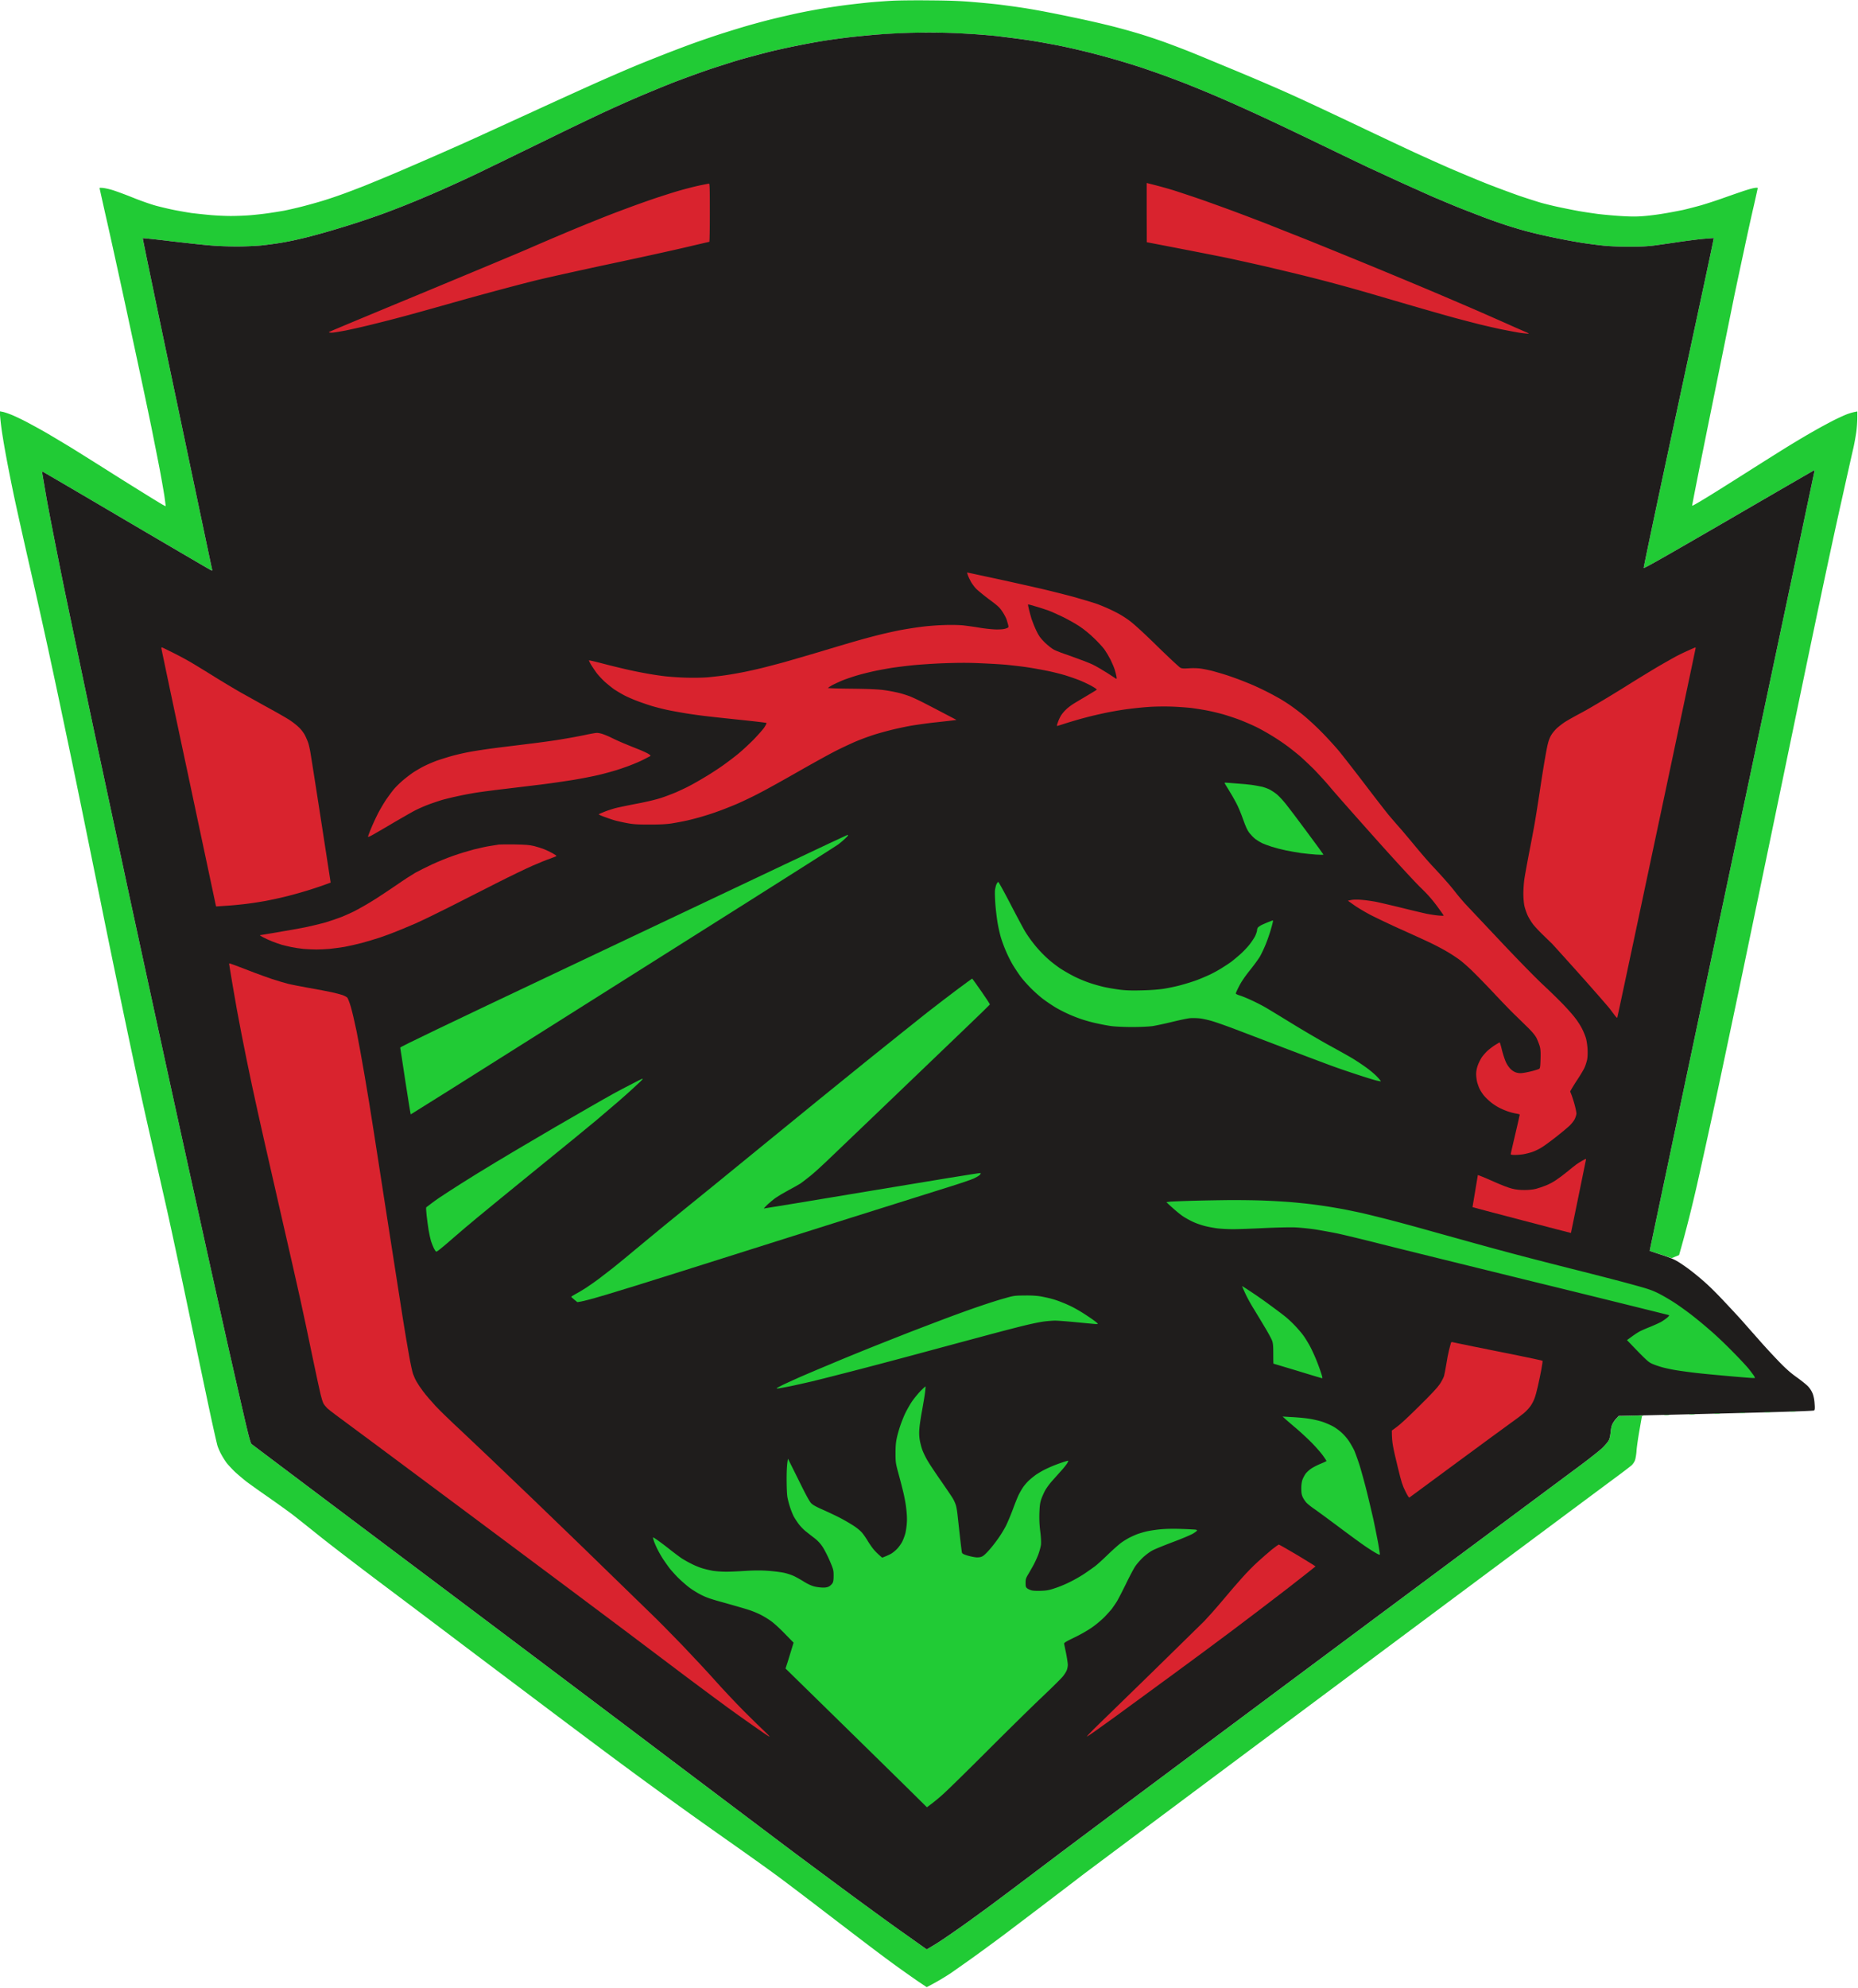 <?xml version="1.0" encoding="UTF-8" standalone="no"?>
<svg
   width="187"
   height="200"
   version="1.1"
   id="svg20"
   sodipodi:docname="fc-juarez.svg"
   inkscape:version="1.4.2 (f4327f4, 2025-05-13)"
   xmlns:inkscape="http://www.inkscape.org/namespaces/inkscape"
   xmlns:sodipodi="http://sodipodi.sourceforge.net/DTD/sodipodi-0.dtd"
   xmlns="http://www.w3.org/2000/svg"
   xmlns:svg="http://www.w3.org/2000/svg">
  <defs
     id="defs20" />
  <sodipodi:namedview
     id="namedview20"
     pagecolor="#ffffff"
     bordercolor="#000000"
     borderopacity="0.25"
     inkscape:showpageshadow="2"
     inkscape:pageopacity="0.0"
     inkscape:pagecheckerboard="0"
     inkscape:deskcolor="#d1d1d1"
     inkscape:zoom="4.035"
     inkscape:cx="93.556382"
     inkscape:cy="100"
     inkscape:window-width="1920"
     inkscape:window-height="1009"
     inkscape:window-x="-8"
     inkscape:window-y="-8"
     inkscape:window-maximized="1"
     inkscape:current-layer="svg20" />
  <style
     id="style1">.shp0{fill:#21cb35}.shp1{fill:#1f1d1c}.shp2{fill:#d9232e}</style>
  <path
     d="M89.89.07c-.64.03-1.66.11-2.27.16-.61.06-1.69.18-2.41.27-.71.09-1.84.26-2.5.37-.67.11-1.78.32-2.48.47-.69.15-1.81.41-2.47.57s-1.77.46-2.47.66-1.93.58-2.74.84-2.21.74-3.11 1.07-2.39.9-3.31 1.27c-.92.36-2.03.81-2.47 1-.44.18-1.83.78-3.08 1.33s-4.51 2.03-7.25 3.29c-2.74 1.25-5.46 2.5-6.05 2.76-.58.27-2.04.91-3.24 1.44-1.19.52-3.01 1.31-4.04 1.75s-2.52 1.05-3.31 1.37c-.79.31-1.81.7-2.27.86-.46.17-1.29.45-1.84.62s-1.51.44-2.14.6c-.62.16-1.46.35-1.87.43-.4.07-1.14.19-1.64.26-.49.07-1.32.16-1.83.2-.52.04-1.36.07-1.88.07-.51 0-1.46-.04-2.1-.1s-1.49-.15-1.87-.2c-.39-.06-1.15-.19-1.71-.3-.55-.11-1.39-.31-1.87-.44s-1.54-.5-2.35-.83c-.82-.33-1.74-.66-2.04-.75-.31-.09-.71-.18-.9-.2-.2-.02-.36-.02-.36.01 0 .02.29 1.32.64 2.88.36 1.56 1.11 4.98 1.68 7.6s1.33 6.18 1.7 7.9.91 4.29 1.2 5.7c.28 1.41.66 3.3.83 4.2s.38 2.1.47 2.67c.08.56.14 1.04.13 1.05-.02.01-.17-.07-.35-.17-.17-.1-.98-.59-1.78-1.09-.81-.5-2.56-1.59-3.88-2.43-1.32-.83-2.99-1.88-3.71-2.32-.72-.43-1.78-1.07-2.37-1.41s-1.48-.82-1.97-1.08c-.5-.26-1.18-.58-1.51-.71s-.72-.26-.87-.28l-.26-.05c.07 1.02.2 1.95.33 2.72.12.77.34 1.95.47 2.63s.41 2.09.63 3.14c.22 1.04.95 4.33 1.63 7.3s1.63 7.24 2.11 9.5c.49 2.25 1.24 5.82 1.68 7.93.45 2.11 1.18 5.68 1.64 7.93.46 2.26 1.21 5.95 1.67 8.2.45 2.26 1.23 6.05 1.73 8.44.49 2.38 1.27 6.08 1.73 8.23s1.2 5.49 1.65 7.43c.44 1.95 1.17 5.14 1.61 7.1s1.44 6.66 2.23 10.44c.79 3.77 1.72 8.2 2.07 9.83s.69 3.12.75 3.3.22.56.37.83c.15.28.4.67.55.87.16.2.52.59.81.87.29.27.79.69 1.1.94.31.24 1.33.97 2.27 1.62.94.66 2.04 1.45 2.45 1.76.41.32 1.57 1.24 2.58 2.05 1 .81 3.69 2.87 5.96 4.58 2.28 1.71 5.92 4.45 8.09 6.09s6.07 4.57 8.66 6.52 6 4.5 7.58 5.67a540 540 0 0 0 11.1 8c1.76 1.24 3.84 2.72 4.61 3.29.77.56 3 2.25 4.94 3.74 1.95 1.49 4.16 3.18 4.92 3.75.75.57 1.86 1.39 2.47 1.83s1.51 1.07 2 1.41l.91.61c1.14-.59 1.95-1.09 2.54-1.49.58-.41 1.73-1.21 2.54-1.8.8-.58 2.07-1.51 2.8-2.06.74-.56 2.54-1.92 4.01-3.04s3.13-2.38 3.68-2.81c.55-.42 12.55-9.38 26.66-19.9 14.12-10.52 26.3-19.59 27.07-20.15.77-.57 1.52-1.14 1.66-1.27.15-.15.29-.37.34-.54s.12-.57.14-.9.15-1.25.29-2.04l.25-1.43c.36-.07-.17-.08-.94-.06l-1.4.03c-.4.44-.57.68-.64.83s-.15.5-.17.8c-.03.32-.1.64-.18.8-.07.15-.36.49-.64.77-.28.27-1.37 1.13-2.41 1.9s-12.12 9.01-24.63 18.32c-12.5 9.31-25.1 18.71-28 20.9s-5.93 4.47-6.75 5.07c-.81.59-1.97 1.44-2.58 1.87s-1.51 1.06-2.01 1.39c-.49.33-1.06.69-1.27.8l-.36.21c-3.53-2.5-5.63-4.03-6.95-5-1.33-.97-4.15-3.07-6.29-4.66-2.13-1.6-7.77-5.85-12.53-9.44-4.76-3.6-16.17-12.19-25.36-19.09s-16.76-12.6-16.83-12.66c-.08-.08-.26-.72-.55-1.95-.24-1.01-1.02-4.43-1.74-7.6-.71-3.17-2.02-9.05-2.9-13.06-.89-4.02-2.43-11.02-3.42-15.57S14.04 94.86 12.99 90L9.48 73.6c-.88-4.16-2.2-10.48-2.94-14.03-.73-3.56-1.55-7.75-1.83-9.3-.27-1.56-.49-2.84-.48-2.85s3.82 2.22 8.47 4.96c4.65 2.73 8.51 4.99 8.57 5.01.11.04.11.02.02-.36-.05-.22-1.64-7.74-3.52-16.71-1.89-8.97-3.42-16.33-3.4-16.35s1.3.11 2.84.3c1.54.18 3.36.38 4.03.43.67.06 1.84.1 2.6.1.77 0 1.85-.05 2.43-.1.57-.06 1.47-.18 2-.27s1.3-.24 1.7-.34c.41-.09 1.09-.25 1.51-.37.42-.11 1.37-.37 2.1-.59.74-.22 1.85-.56 2.48-.77.62-.2 1.6-.54 2.17-.74s1.77-.66 2.67-1.02 2.45-1.01 3.44-1.45c1-.44 2.38-1.07 3.08-1.4s1.97-.95 2.84-1.37c.86-.42 3.12-1.52 5.01-2.44 1.89-.93 4.3-2.08 5.35-2.57s2.73-1.24 3.74-1.67 2.59-1.08 3.51-1.44c.92-.35 2.48-.92 3.47-1.26 1-.33 2.38-.77 3.08-.98.7-.2 1.84-.51 2.54-.69s1.92-.46 2.71-.62c.79-.17 2.08-.41 2.87-.54s1.92-.29 2.51-.37c.58-.07 1.74-.19 2.57-.27.83-.07 2.52-.16 3.77-.21 1.79-.06 2.72-.06 4.32 0 1.12.05 2.58.13 3.24.18.66.06 1.58.15 2.04.2.45.06 1.27.16 1.8.24.53.07 1.31.19 1.74.27.42.07 1.31.24 1.97.36a76.375 76.375 0 0 1 5.68 1.4c.81.23 2.03.61 2.71.83.68.23 1.68.58 2.24.78.55.2 1.39.52 1.87.7a124.915 124.915 0 0 1 5.74 2.42c.92.41 2.44 1.11 3.38 1.55s3.18 1.51 4.98 2.38 3.98 1.92 4.84 2.32c.87.4 2.43 1.12 3.48 1.6 1.05.47 2.36 1.06 2.91 1.3.55.23 1.54.65 2.2.92s1.84.72 2.61 1.02c.77.29 1.82.66 2.34.83.51.17 1.31.41 1.77.54s1.23.32 1.7.43c.48.11 1.38.31 2.01.43.62.13 1.63.31 2.24.41.6.09 1.57.22 2.14.28.67.07 1.61.11 2.67.11 1.27 0 1.86-.04 2.64-.14.55-.08 1.63-.23 2.41-.35.77-.11 1.85-.25 2.4-.3.55-.04 1.01-.08 1.02-.07.01 0-.43 2.11-.98 4.67-.55 2.57-2.15 10.01-3.55 16.54-1.4 6.52-2.53 11.91-2.52 11.97.01.09 2.11-1.11 8.6-4.87 4.73-2.75 8.6-4.99 8.61-4.98 0 0-3.73 17.68-8.31 39.28-4.57 21.59-8.3 39.27-8.3 39.28.01.01.51.18 1.12.37l1.1.36.74-.3c.7-2.41 1.31-4.9 1.81-7.08.49-2.18 1.44-6.49 2.1-9.57.65-3.08 1.78-8.42 2.5-11.86.72-3.45 2.5-12 3.95-19 1.45-7.01 3.18-15.32 3.85-18.47.66-3.15 1.62-7.61 2.14-9.9.51-2.29 1.03-4.62 1.16-5.17s.27-1.35.33-1.78.1-1.07.1-1.42v-.63c-.39.06-.71.16-.97.25-.25.09-.87.37-1.37.62-.49.25-1.41.74-2.03 1.1-.63.35-1.68.98-2.34 1.38-.67.41-2.65 1.65-4.41 2.77-1.77 1.12-3.72 2.35-4.35 2.72-.62.38-1.14.67-1.15.64-.02-.03.86-4.44 1.95-9.81 1.09-5.38 2.13-10.5 2.31-11.4.19-.9.61-2.88.94-4.4.32-1.52.77-3.57 1-4.54.22-.97.4-1.79.4-1.81 0-.03-.14-.04-.32-.01-.17.02-.78.19-1.35.39-.57.19-1.5.52-2.07.72s-1.46.49-1.98.64c-.51.14-1.34.36-1.83.47-.5.1-1.37.27-1.94.36-.57.1-1.46.21-1.97.25-.73.06-1.23.06-2.24 0-.72-.04-1.79-.14-2.38-.21-.58-.08-1.47-.21-1.97-.3-.49-.09-1.4-.27-2-.4-.61-.13-1.41-.33-1.77-.43-.37-.11-1.35-.42-2.18-.7-.82-.29-2.31-.84-3.3-1.23-1-.4-2.6-1.07-3.58-1.49-.97-.42-2.61-1.16-3.64-1.63-1.03-.48-3.44-1.61-5.35-2.52s-4.36-2.06-5.44-2.56c-1.09-.51-2.74-1.25-3.68-1.65-.94-.41-2.8-1.2-4.14-1.75-1.35-.56-3.03-1.26-3.75-1.55-.71-.29-2-.78-2.85-1.09-.86-.31-2.23-.76-3.05-.99-.81-.24-2.11-.59-2.89-.77-.77-.19-2.24-.52-3.27-.73-1.03-.22-2.44-.5-3.14-.63s-1.69-.3-2.21-.37c-.51-.08-1.43-.2-2.04-.28-.6-.07-1.82-.19-2.7-.26-1.14-.1-2.36-.15-4.21-.16-1.44-.02-3.14 0-3.78.03"
     class="shp0"
     id="path1" />
  <path
     d="M90.63 3.34c-.72.03-1.89.1-2.61.16s-1.81.17-2.44.24c-.62.07-1.72.22-2.44.33s-2.05.35-2.97.54c-.92.18-2.31.49-3.08.69s-1.97.52-2.67.72c-.7.21-2.08.65-3.08.98-.99.34-2.55.91-3.47 1.26-.92.36-2.5 1.01-3.51 1.44s-2.69 1.18-3.74 1.67-3.46 1.64-5.35 2.57c-1.89.92-4.15 2.02-5.01 2.44-.87.42-2.14 1.04-2.84 1.37s-2.08.96-3.08 1.4c-.99.44-2.54 1.09-3.44 1.45s-2.1.82-2.67 1.02-1.55.54-2.17.74c-.63.21-1.74.55-2.48.77-.73.22-1.68.48-2.1.59-.42.12-1.1.28-1.51.37-.4.1-1.17.25-1.7.34s-1.43.21-2 .27c-.58.05-1.66.1-2.43.1-.76 0-1.93-.04-2.6-.1-.67-.05-2.49-.25-4.03-.43-1.54-.19-2.82-.32-2.84-.3s1.51 7.38 3.4 16.35c1.88 8.97 3.47 16.49 3.52 16.71.09.38.09.4-.02.36-.06-.02-3.92-2.28-8.57-5.01-4.65-2.74-8.46-4.97-8.47-4.96s.21 1.29.48 2.85c.28 1.55 1.1 5.74 1.83 9.3.74 3.55 2.06 9.87 2.94 14.03L12.99 90c1.05 4.86 2.72 12.55 3.71 17.1s2.53 11.55 3.42 15.57c.88 4.01 2.19 9.89 2.9 13.06.72 3.17 1.5 6.59 1.74 7.6.29 1.23.47 1.87.55 1.95.07.06 7.64 5.76 16.83 12.66s20.6 15.49 25.36 19.09c4.76 3.59 10.4 7.84 12.53 9.44 2.14 1.59 4.96 3.69 6.29 4.66 1.32.97 3.42 2.5 4.67 3.38l2.28 1.62a24 24 0 0 0 1.63-1.01c.5-.33 1.4-.96 2.01-1.39s1.77-1.28 2.58-1.87c.82-.6 3.85-2.88 6.75-5.07s15.5-11.59 28-20.9c12.51-9.31 23.59-17.55 24.63-18.32s2.13-1.63 2.41-1.9c.28-.28.57-.62.64-.77.08-.16.15-.48.18-.8.02-.3.1-.65.17-.8s.24-.4.38-.55l.26-.29c4.09-.09 8.49-.2 12.43-.3 4.75-.12 7.18-.21 7.24-.25.07-.06.09-.21.05-.69-.02-.38-.1-.77-.19-1a2.4 2.4 0 0 0-.48-.75c-.19-.19-.69-.59-1.11-.89-.53-.37-1.03-.8-1.63-1.41-.47-.48-1.41-1.48-2.07-2.23-.67-.76-1.48-1.67-1.8-2.04-.33-.37-1.12-1.22-1.76-1.9-.63-.68-1.48-1.53-1.88-1.88-.39-.36-1.04-.9-1.43-1.2-.39-.31-.98-.72-1.3-.92-.46-.29-.84-.45-1.76-.75-.65-.21-1.18-.39-1.19-.4 0-.01 3.73-17.69 8.3-39.28 4.58-21.6 8.31-39.28 8.31-39.28-.01-.01-3.88 2.23-8.61 4.98-6.49 3.76-8.59 4.96-8.6 4.87-.01-.06 1.12-5.45 2.52-11.97 1.4-6.53 3-13.97 3.55-16.54.55-2.56.99-4.67.98-4.67-.01-.01-.47.03-1.02.07-.55.05-1.63.19-2.4.3-.78.12-1.86.27-2.41.35-.78.1-1.37.14-2.64.14-1.06 0-2-.04-2.67-.11-.57-.06-1.54-.19-2.14-.28-.61-.1-1.62-.28-2.24-.41-.63-.12-1.53-.32-2.01-.43-.47-.11-1.24-.3-1.7-.43s-1.26-.37-1.77-.54c-.52-.17-1.57-.54-2.34-.83-.77-.3-1.95-.75-2.61-1.02s-1.65-.69-2.2-.92c-.55-.24-1.86-.83-2.91-1.3-1.05-.48-2.61-1.2-3.48-1.6-.86-.4-3.04-1.45-4.84-2.32s-4.04-1.94-4.98-2.38-2.46-1.14-3.38-1.55A125 125 0 0 0 119 8.28c-.48-.18-1.32-.5-1.87-.7-.56-.2-1.56-.55-2.24-.78-.68-.22-1.9-.6-2.71-.83a76 76 0 0 0-5.68-1.4c-.66-.12-1.55-.29-1.97-.36-.43-.08-1.31-.21-1.97-.3-.67-.09-1.63-.21-2.14-.27-.52-.06-1.37-.13-1.91-.17-.53-.04-1.61-.1-2.4-.14a67 67 0 0 0-5.48.01"
     class="shp1"
     id="path2" />
  <path
     d="m115.41 21.39.01 2.98c5.05.97 7.27 1.41 8.19 1.6.92.2 2.6.57 3.74.83 1.14.27 2.96.7 4.04.97a171 171 0 0 1 6.62 1.79c.68.2 2.53.74 4.11 1.2s3.48 1 4.21 1.2c.74.2 1.82.48 2.41.63s1.64.39 2.34.54c.7.14 1.6.31 2 .37.41.05.75.09.77.07s-.07-.07-.2-.13c-.13-.05-.82-.35-1.54-.67-.71-.32-2.37-1.05-3.67-1.62-1.31-.56-3.68-1.58-5.28-2.25s-4.31-1.8-6.02-2.5-4.31-1.76-5.78-2.35c-1.47-.58-3.29-1.3-4.04-1.6-.76-.29-2.09-.8-2.98-1.13-.88-.33-2.49-.91-3.57-1.29-1.09-.37-2.35-.79-2.81-.93s-1.22-.35-1.69-.47l-.86-.22zm-45-2.73c-.48.1-1.37.33-1.97.5-.61.17-1.75.54-2.54.8-.79.27-2.09.73-2.88 1.03-.79.29-2.05.77-2.8 1.08-.76.3-2.31.93-3.44 1.41-1.14.48-2.71 1.15-3.48 1.49s-5.61 2.36-10.76 4.5c-5.15 2.13-9.39 3.9-9.42 3.93-.04.04.06.07.27.07.18 0 .84-.11 1.46-.23.63-.13 1.88-.41 2.78-.64.9-.22 2.15-.54 2.77-.71.63-.16 3.36-.92 6.08-1.69 2.83-.79 6.1-1.66 7.62-2.03 1.47-.35 4.87-1.1 7.55-1.67 2.69-.57 5.97-1.29 7.29-1.6s2.43-.57 2.45-.57c.03 0 .05-1.32.05-2.93 0-2.31-.01-2.93-.08-2.93-.04.01-.47.09-.95.19"
     class="shp2"
     id="path4" />
  <path
     d="M83.06 35.48c-.1.16-.27.52-.38.8-.12.29-.31.87-.45 1.3-.13.43-.37 1.33-.53 1.99-.17.66-.49 2.16-.73 3.33-.23 1.17-.44 2.23-.46 2.35l-.04.22c.54-.05 1.69-.1 2.9-.14 1.22-.05 2.23-.09 2.24-.11.02-.02.03-.38.03-.81-.01-.61-.06-1.02-.25-1.94-.13-.64-.35-1.58-.47-2.07-.13-.49-.42-1.52-.64-2.27-.23-.75-.55-1.71-.72-2.13-.16-.42-.3-.78-.31-.79s-.1.11-.19.27m21.74 3.05-.01 3.27c.39.1.9.2 1.37.29.48.09 1.17.2 1.53.24.35.04.96.07 1.33.07.38 0 .9-.05 1.15-.1.26-.06.59-.17.74-.25.16-.09.31-.25.38-.38.06-.13.17-.46.23-.74.1-.39.12-.77.12-1.76 0-1.02-.02-1.36-.12-1.7-.07-.24-.18-.54-.24-.67-.07-.13-.24-.35-.4-.48-.15-.14-.35-.3-.45-.35-.11-.05-.38-.15-.62-.23a10 10 0 0 0-1.04-.23c-.33-.06-1.07-.12-1.64-.14s-1.32-.05-1.68-.07l-.65-.04z"
     class="shp1"
     id="path6" />
  <path
     d="M97.43 57.92c.06.17.21.46.31.65.11.18.33.48.5.66.17.17.76.66 1.31 1.07.85.63 1.05.81 1.31 1.2.18.26.38.63.45.83.06.2.14.47.17.59.04.2.03.22-.23.31-.17.07-.5.1-.92.1-.38 0-1.06-.07-1.65-.16-.55-.1-1.33-.2-1.74-.25-.44-.04-1.22-.06-1.97-.03-.68.02-1.7.1-2.27.18-.57.07-1.44.21-1.94.3s-1.44.3-2.11.46c-.66.16-1.77.46-2.47.66s-2.32.68-3.61 1.07c-1.28.38-2.94.86-3.67 1.07-.74.2-1.7.45-2.14.56s-1.24.29-1.77.4c-.54.11-1.38.26-1.87.33-.5.08-1.33.17-1.84.22-.58.05-1.43.06-2.24.04-.72-.02-1.67-.09-2.11-.14s-1.17-.16-1.63-.24-1.31-.24-1.88-.37c-.56-.12-1.72-.4-2.57-.62-.84-.22-1.55-.39-1.57-.37-.02.01.07.2.19.41.13.21.38.59.57.85.2.26.59.68.88.94.29.25.71.59.93.74.22.14.63.39.91.54.27.15.86.41 1.3.58s1.15.41 1.57.54c.42.12 1.04.28 1.37.35.33.08 1.04.21 1.57.3.53.1 1.57.25 2.31.34.73.09 2.43.27 3.77.41s2.46.27 2.49.3-.09.26-.26.51c-.18.24-.67.79-1.09 1.22-.42.42-1.09 1.04-1.49 1.37s-1.09.85-1.54 1.17-1.26.85-1.82 1.18c-.55.33-1.25.73-1.57.89-.31.17-.9.44-1.3.62-.4.17-1.1.44-1.54.58-.44.15-1.48.4-2.34.56-.84.16-1.8.36-2.14.44-.33.08-.85.25-1.16.37-.32.13-.6.25-.63.27-.02.03.26.16.64.29.38.14.85.3 1.05.35.21.06.72.17 1.14.25.64.12 1.02.15 2.24.15 1.07 0 1.68-.03 2.24-.11.42-.07 1.05-.18 1.4-.26.35-.07 1.01-.24 1.47-.37s1.26-.38 1.77-.57c.52-.18 1.42-.54 2.01-.79.59-.26 1.58-.73 2.2-1.06.63-.32 2.36-1.28 3.85-2.13s3.26-1.83 3.94-2.17 1.57-.75 1.97-.92c.41-.17 1.05-.41 1.44-.54.38-.14 1.22-.38 1.85-.54.64-.17 1.67-.39 2.31-.5.63-.1 1.74-.26 2.46-.33.71-.08 1.46-.16 1.67-.19l.36-.05c-1.55-.81-2.48-1.3-3.07-1.6-.59-.31-1.3-.64-1.57-.75-.28-.11-.8-.28-1.17-.37s-1.05-.22-1.5-.28c-.61-.08-1.51-.12-3.23-.14-1.31-.01-2.39-.05-2.39-.07 0-.03.2-.16.45-.3.25-.13.75-.36 1.12-.51.37-.14 1.05-.37 1.51-.5s1.19-.31 1.63-.4c.44-.1 1.19-.23 1.66-.31.47-.07 1.4-.19 2.07-.26s2.11-.17 3.19-.21c1.44-.05 2.44-.06 3.71 0 .96.04 2.2.11 2.77.17s1.46.16 1.97.24c.52.08 1.38.23 1.91.34.53.1 1.36.31 1.84.45.48.15 1.18.39 1.57.55.38.16.93.42 1.2.58.3.17.48.31.44.34s-.48.3-.97.59c-.5.3-1.11.66-1.37.82-.25.16-.61.43-.78.61-.18.17-.4.44-.49.6-.09.15-.23.45-.3.66-.1.27-.11.38-.05.36.04-.01.47-.15.95-.3s1.32-.4 1.87-.54c.55-.15 1.42-.35 1.94-.46.51-.11 1.46-.28 2.1-.37.65-.09 1.67-.2 2.28-.24.62-.05 1.62-.06 2.3-.04.66.02 1.58.09 2.04.14.46.06 1.21.18 1.67.27s1.15.26 1.54.37c.38.11 1.12.35 1.63.54.52.2 1.33.55 1.81.79a23.4 23.4 0 0 1 3.01 1.86c.36.27.94.73 1.27 1.01.33.29.98.9 1.45 1.37.46.48 1.17 1.25 1.57 1.73.39.48 2.41 2.76 4.47 5.07s4.17 4.6 4.69 5.09c.67.65 1.12 1.16 1.61 1.82.37.5.68.94.68.97 0 .02-.25.02-.55-.01-.31-.03-.84-.11-1.19-.18-.35-.08-1.48-.34-2.51-.6-1.03-.25-2.19-.52-2.57-.6-.39-.07-1-.16-1.37-.19-.42-.04-.82-.04-1.07 0-.22.04-.39.08-.37.09s.31.22.65.46 1.11.7 1.71 1.01c.6.3 1.93.94 2.96 1.4 1.02.46 2.32 1.05 2.87 1.31s1.35.68 1.77.93c.42.24 1.02.64 1.34.88.31.24.9.76 1.3 1.16.41.4 1.41 1.42 2.22 2.29.81.86 1.71 1.79 2 2.06.29.28.84.82 1.23 1.2.5.49.77.82.92 1.1.11.22.25.58.32.8.09.32.11.59.09 1.32s-.05.93-.13.98c-.06.04-.34.13-.63.21-.3.08-.72.17-.94.2-.31.05-.48.04-.74-.03-.22-.07-.42-.2-.61-.39a2.7 2.7 0 0 1-.45-.69c-.1-.22-.27-.74-.38-1.16-.1-.43-.21-.78-.23-.79-.01-.01-.2.1-.41.23-.22.13-.55.38-.76.56-.2.17-.48.49-.63.7-.14.22-.33.59-.41.83-.1.28-.16.59-.16.87 0 .24.05.6.1.81.06.21.17.53.26.7.09.18.27.46.4.62s.43.46.66.65c.23.2.64.47.92.61s.7.32.94.39c.23.08.58.16.76.19.17.03.33.07.34.09s-.19.91-.44 1.97-.46 1.97-.46 2.02.12.08.41.08c.23 0 .62-.03.86-.07.23-.04.64-.14.9-.23s.68-.29.93-.45c.26-.15.92-.64 1.47-1.07.56-.44 1.17-.95 1.37-1.14.19-.19.43-.49.51-.67.09-.19.16-.43.16-.54s-.07-.47-.16-.8c-.08-.33-.23-.78-.31-1.01l-.16-.41c.25-.45.53-.89.79-1.28.25-.38.55-.88.65-1.1s.22-.59.27-.83c.05-.27.06-.67.04-1.07-.02-.34-.09-.81-.15-1.03s-.22-.64-.37-.93c-.14-.3-.45-.79-.69-1.1-.23-.31-.78-.94-1.23-1.4-.44-.46-1.36-1.36-2.05-2-.72-.67-2.58-2.57-4.34-4.44-1.69-1.79-3.29-3.49-3.54-3.76-.25-.28-.66-.76-.9-1.07s-.66-.82-.94-1.13c-.27-.31-.86-.96-1.31-1.44-.45-.47-1.24-1.39-1.77-2.03s-1.25-1.5-1.6-1.9c-.36-.4-.87-1-1.15-1.33-.27-.33-1.36-1.73-2.4-3.1-1.05-1.37-2.23-2.89-2.63-3.37-.4-.47-1.18-1.33-1.74-1.89-.55-.56-1.38-1.32-1.84-1.69s-1.09-.84-1.41-1.05c-.31-.21-.8-.52-1.1-.68a28.58 28.58 0 0 0-2.54-1.27c-.33-.14-.95-.39-1.37-.55s-1.05-.38-1.4-.49-.94-.28-1.31-.38c-.36-.09-.9-.2-1.2-.24-.31-.04-.8-.05-1.17-.02-.5.03-.68.02-.83-.06-.11-.05-1.14-1.01-2.28-2.12-1.31-1.29-2.34-2.23-2.8-2.58a10 10 0 0 0-1.67-1.01c-.52-.26-1.3-.59-1.74-.74s-1.47-.45-2.27-.68c-.81-.22-2.17-.56-3.01-.76-.85-.2-2.91-.66-4.6-1.03-1.68-.36-3.07-.66-3.09-.66-.01 0 .02.14.09.32"
     class="shp2"
     id="path8" />
  <path
     d="M103.46 60.83c0 .02.04.24.1.49.06.24.18.69.27.98.1.29.31.82.48 1.17.25.52.39.72.84 1.17.33.31.71.62.95.74.22.12 1.03.42 1.8.68.77.27 1.71.63 2.07.8.37.18 1.03.57 1.47.85.45.29.84.55.89.58.06.03.07-.02.04-.21-.02-.13-.1-.44-.17-.68s-.27-.7-.43-1.03c-.17-.33-.45-.8-.62-1.04-.18-.24-.65-.75-1.05-1.13-.43-.42-1.02-.9-1.46-1.19-.41-.27-1.16-.69-1.67-.94-.52-.25-1.16-.54-1.44-.64s-.77-.26-1.1-.36-.69-.2-.79-.23c-.1-.02-.18-.03-.18-.01"
     class="shp1"
     id="path9" />
  <path
     d="M16.24 65.22c0 .04 1.2 5.75 2.68 12.68 1.47 6.93 2.71 12.76 2.75 12.95l.08.35c.88-.06 1.49-.1 1.91-.14s1.1-.11 1.5-.17c.41-.05 1.14-.17 1.64-.26.5-.1 1.32-.27 1.84-.4.51-.12 1.39-.36 1.95-.53.56-.16 1.4-.44 1.86-.6l.83-.3c-.05-.34-.5-3.24-1.03-6.67s-1-6.4-1.04-6.6-.11-.53-.17-.73-.22-.57-.35-.83c-.16-.29-.4-.6-.65-.83-.22-.21-.61-.51-.87-.68-.25-.17-1.22-.73-2.14-1.23-.91-.5-2.19-1.22-2.84-1.58-.64-.37-1.8-1.06-2.57-1.54s-1.75-1.08-2.17-1.33c-.42-.26-1.3-.74-1.94-1.06s-1.19-.59-1.22-.59-.05.04-.05.09m153.65.24c-.39.17-.94.44-1.24.6-.29.16-.95.53-1.47.83-.51.29-2.21 1.32-3.77 2.3-1.56.97-3.46 2.1-4.21 2.5-.76.4-1.55.85-1.77 1a9 9 0 0 0-.73.57c-.18.17-.43.46-.55.66-.14.21-.28.57-.36.9-.08.3-.22 1.07-.33 1.71s-.34 2.07-.5 3.17c-.17 1.1-.39 2.51-.5 3.13-.11.63-.37 2.01-.58 3.07-.2 1.06-.42 2.25-.47 2.63-.05.39-.09 1.01-.09 1.39 0 .37.04.91.1 1.2.06.28.21.72.33.98s.37.66.55.9c.19.24.62.7.96 1.03s.76.74.93.9c.16.17 1.49 1.64 2.94 3.26 1.45 1.63 2.78 3.15 2.94 3.37.17.23.39.52.49.65.1.12.2.21.21.19s1.15-5.36 2.53-11.87c1.38-6.5 3.15-14.83 3.92-18.5.78-3.66 1.42-6.72 1.43-6.78s.01-.12-.02-.11c-.02 0-.35.14-.74.32M58.91 73.94c-.51.11-1.53.3-2.27.42-.73.13-2.24.34-3.34.47-1.1.14-2.7.33-3.54.44-.85.11-1.95.28-2.44.37-.5.09-1.3.27-1.77.4-.48.13-1.2.36-1.61.5-.4.15-1.02.42-1.37.6-.35.19-.81.46-1.03.61s-.64.47-.94.72c-.29.24-.71.65-.93.9-.22.26-.6.78-.86 1.16-.25.39-.63 1.03-.83 1.44-.2.4-.5 1.05-.66 1.45-.16.39-.29.74-.28.77.01.04.26-.07.55-.24.3-.17 1.22-.7 2.04-1.19.83-.48 1.76-1.02 2.07-1.18.32-.17.92-.44 1.34-.6s1.1-.39 1.5-.51a35.817 35.817 0 0 1 3.45-.73c.46-.07 1.73-.24 2.84-.37 1.1-.13 2.74-.33 3.64-.44s2.34-.32 3.21-.46c.86-.14 2.02-.37 2.57-.5s1.35-.35 1.77-.48 1.12-.37 1.54-.54c.42-.16.99-.41 1.27-.56l.6-.31c.08-.05.04-.1-.2-.25-.17-.1-.68-.33-1.14-.51s-1.09-.44-1.4-.57-.82-.36-1.14-.52a8 8 0 0 0-.93-.39c-.2-.06-.46-.11-.57-.1-.11 0-.62.09-1.14.2"
     class="shp2"
     id="path10" />
  <path
     d="M123.25 78.76c-.01.02.17.33.4.69.22.36.57.95.76 1.32.2.36.51 1.11.7 1.66.27.76.42 1.09.63 1.37.16.2.43.48.61.62.18.13.48.32.67.41.18.08.62.25.97.36s.99.28 1.43.37 1.14.21 1.54.27c.4.05 1.07.12 1.49.15.41.03.75.03.75 0 0-.02-.74-1.04-1.65-2.26-.9-1.22-1.86-2.49-2.12-2.81-.26-.33-.64-.74-.84-.92s-.54-.41-.74-.52-.55-.24-.77-.3c-.22-.05-.71-.14-1.1-.2-.38-.05-1-.11-1.37-.13-.37-.03-.82-.06-1.01-.08s-.35-.02-.35 0m-44.29 8.22c-3.45 1.63-13.57 6.43-22.49 10.65-11.79 5.58-16.2 7.7-16.19 7.77.01.05.25 1.58.52 3.4.28 1.81.52 3.31.54 3.32.01.01 5.8-3.63 12.85-8.08 7.04-4.45 16.63-10.5 21.3-13.44 4.67-2.95 8.67-5.49 8.89-5.65.22-.17.53-.43.68-.58.16-.15.29-.29.29-.32s-.03-.05-.05-.05c-.03 0-2.88 1.34-6.34 2.98"
     class="shp0"
     id="path11" />
  <path
     d="M50.23 84.97c-.11.02-.51.08-.87.14-.37.05-1.13.22-1.69.36-.56.15-1.49.43-2.07.64-.58.2-1.54.59-2.12.86-.59.28-1.34.65-1.68.84-.33.19-1.2.75-1.93 1.26-.74.5-1.67 1.12-2.08 1.38-.4.25-.97.6-1.27.76-.29.17-.73.4-.96.52-.24.12-.77.35-1.17.52-.41.16-1.15.41-1.64.56-.5.14-1.42.36-2.04.49-.62.12-1.89.35-2.81.5s-1.7.28-1.73.29c-.04.01.11.11.33.22.22.12.63.3.9.41.28.11.71.26.97.34.26.07.69.17.97.23s.82.14 1.2.18c.39.03.98.06 1.31.06s.91-.03 1.3-.06c.39-.04 1.06-.13 1.5-.2.44-.08 1.24-.26 1.77-.4.54-.15 1.33-.38 1.78-.53.44-.14 1.2-.43 1.7-.63s1.37-.56 1.94-.81 2.06-.97 3.31-1.6 3.4-1.72 4.77-2.42c1.38-.7 3.04-1.5 3.68-1.78s1.45-.61 1.79-.72c.34-.12.62-.24.62-.26 0-.03-.18-.15-.39-.27s-.59-.3-.83-.4c-.25-.1-.72-.25-1.04-.33-.48-.11-.83-.14-1.95-.16-.76-.01-1.46 0-1.57.01"
     class="shp2"
     id="path12" />
  <path
     d="M100.29 88.97c-.06.12-.12.4-.15.61-.02.21 0 .84.04 1.39s.14 1.36.21 1.8.22 1.11.33 1.5c.11.38.35 1.04.54 1.46.18.43.49 1.04.69 1.37s.54.84.75 1.13c.22.3.7.84 1.06 1.2.37.37.95.89 1.3 1.14.35.26.89.62 1.21.81a14.413 14.413 0 0 0 2.6 1.17c.39.13 1.06.32 1.51.41.44.1 1.11.23 1.5.28.41.05 1.28.09 2.07.09.84 0 1.63-.04 2.04-.09.37-.06 1.27-.25 2-.43.74-.18 1.54-.35 1.79-.37s.72-.01 1.04.03.96.19 1.42.34 1.33.46 1.94.69c.6.23 2.84 1.08 4.98 1.9 2.13.81 4.35 1.65 4.94 1.86.59.22 1.72.6 2.51.86s1.63.52 1.87.58.46.1.49.09-.15-.23-.4-.49-.76-.68-1.13-.94c-.36-.26-.97-.66-1.33-.88-.37-.22-1.42-.81-2.34-1.31-.92-.51-2.61-1.5-3.75-2.2s-2.34-1.43-2.67-1.62-.95-.51-1.37-.7c-.42-.2-.96-.42-1.19-.49s-.42-.16-.41-.21c0-.05.15-.38.33-.73.22-.43.59-.98 1.08-1.59.41-.51.86-1.13 1-1.36.14-.24.41-.8.59-1.24s.42-1.13.53-1.53c.12-.4.21-.77.21-.82 0-.04-.01-.08-.02-.08s-.21.08-.45.17c-.24.1-.54.23-.67.29-.13.07-.28.17-.35.23-.06.06-.11.19-.11.29s-.09.37-.19.59c-.11.22-.38.62-.6.9-.22.27-.62.69-.89.93s-.63.54-.8.67c-.16.14-.6.43-.97.66-.36.24-.97.57-1.33.74-.37.17-.96.42-1.31.55s-1.02.34-1.5.47c-.48.14-1.26.3-1.74.38-.58.09-1.32.15-2.24.17-.99.03-1.6.01-2.2-.06-.46-.06-1.2-.18-1.64-.28s-1.18-.31-1.64-.48c-.46-.16-1.15-.46-1.53-.67-.39-.2-.93-.52-1.21-.7-.27-.18-.72-.52-1-.75a12.3 12.3 0 0 1-1.86-1.97c-.21-.27-.52-.72-.69-1-.16-.27-.83-1.51-1.47-2.75-.64-1.23-1.2-2.25-1.24-2.25-.03 0-.12.11-.18.24"
     class="shp0"
     id="path13" />
  <path
     d="M23.06 96.97c0 .01.16 1.03.37 2.25.2 1.22.59 3.37.87 4.78.27 1.41.75 3.75 1.06 5.2s.85 3.89 1.2 5.43 1.18 5.17 1.84 8.07c.67 2.9 1.48 6.48 1.81 7.97.33 1.48.88 4.09 1.23 5.8.36 1.7.72 3.41.82 3.8.09.38.22.8.29.93s.24.34.38.48c.14.13.56.46.93.73.38.27 6.27 4.65 13.1 9.74s13.91 10.38 15.73 11.75c1.82 1.38 4.72 3.56 6.45 4.86 1.73 1.29 3.57 2.66 4.1 3.04.53.39 1.67 1.2 2.54 1.81.87.62 1.62 1.12 1.66 1.12.05 0-.16-.23-.46-.51-.31-.28-1.26-1.21-2.13-2.08-.86-.87-2.15-2.24-2.86-3.04-.72-.81-2.22-2.42-3.34-3.59-1.13-1.17-2.51-2.57-3.07-3.1-.55-.54-2.18-2.12-3.61-3.51-1.42-1.4-5.1-4.95-8.17-7.91-3.07-2.95-6.39-6.11-7.38-7.03-1-.92-2.17-2.06-2.61-2.53-.44-.48-1-1.13-1.24-1.46-.25-.33-.54-.77-.65-.97-.12-.2-.27-.55-.35-.77s-.26-1.06-.4-1.86c-.15-.81-.43-2.49-.63-3.74-.2-1.24-.83-5.31-1.41-9.03-.57-3.72-1.25-8.1-1.51-9.73-.25-1.64-.67-4.2-.93-5.7-.26-1.51-.62-3.49-.8-4.4-.19-.92-.45-2.03-.58-2.47s-.29-.85-.35-.92-.27-.18-.47-.26c-.21-.07-.7-.2-1.11-.29-.4-.09-1.42-.28-2.27-.43-.84-.15-1.82-.34-2.17-.43s-1.04-.3-1.54-.46c-.49-.17-1.26-.44-1.7-.61s-1.2-.46-1.67-.64c-.48-.18-.89-.33-.92-.33s-.05.02-.05.04"
     class="shp2"
     id="path14" />
  <path
     d="M96.44 99.48c-.75.56-2.15 1.63-3.11 2.38-.95.75-3.67 2.93-6.05 4.84-2.37 1.91-7.06 5.72-10.42 8.47s-6.97 5.69-8.02 6.53-2.91 2.37-4.15 3.4c-1.23 1.03-2.58 2.14-3 2.47-.43.34-1.07.83-1.44 1.11-.37.27-.94.68-1.27.89-.34.22-.81.5-1.06.63-.24.13-.43.25-.43.28.01.02.16.15.32.29l.3.24c.81-.08 3.47-.89 10.29-3.04 5.15-1.63 12.88-4.07 17.18-5.43 4.3-1.35 8.75-2.75 9.89-3.11 1.14-.35 2.28-.74 2.54-.86s.53-.28.6-.36c.08-.08.11-.17.08-.19-.03-.03-4.94.77-10.92 1.77-5.99 1-10.89 1.81-10.9 1.8s.17-.2.4-.42c.24-.21.6-.52.82-.67.23-.16.8-.5 1.27-.75.48-.25 1.02-.56 1.21-.68.18-.13.63-.47 1-.77s1.09-.95 1.6-1.44c.52-.49 3.21-3.07 5.99-5.73 2.77-2.66 6.26-6 7.75-7.43 1.49-1.42 2.71-2.61 2.72-2.64s-.38-.63-.87-1.33c-.48-.7-.9-1.27-.92-1.27-.02.01-.65.46-1.4 1.02m-32.85 9.58c-.55.28-1.38.72-1.84.97s-1.61.91-2.57 1.46c-.95.55-2.46 1.42-3.34 1.93s-2.64 1.55-3.91 2.3-3.06 1.83-3.98 2.4-2.18 1.36-2.8 1.77c-.63.4-1.38.91-1.67 1.14-.29.22-.55.42-.58.44-.03.01-.01.39.04.83s.14 1.1.2 1.47c.06.36.17.86.24 1.1.08.24.21.57.3.75.09.17.19.31.23.31s.21-.11.38-.25c.18-.13.8-.67 1.39-1.18.59-.52 1.67-1.43 2.41-2.04.73-.61 3.39-2.78 5.91-4.83 2.52-2.04 5.23-4.26 6.02-4.92.79-.67 1.79-1.52 2.24-1.91.44-.38 1.16-1.02 1.6-1.43.44-.4.8-.75.81-.78 0-.03-.01-.06-.03-.06-.03.01-.5.24-1.05.53"
     class="shp0"
     id="path15" />
  <path
     d="M159.23 116.79c-.18.1-.45.27-.6.38s-.55.43-.9.72-.85.66-1.11.83c-.25.18-.7.42-1 .54-.29.12-.76.28-1.03.35-.33.08-.74.12-1.17.12-.46 0-.85-.04-1.24-.14-.31-.07-1.03-.35-1.6-.6-.57-.26-1.22-.53-1.44-.62l-.4-.15c-.42 2.49-.54 3.22-.54 3.23s2.23.6 4.95 1.31c2.72.72 4.95 1.29 4.96 1.29 0-.01.34-1.65.75-3.65s.75-3.67.76-3.72c.01-.04 0-.08-.02-.08s-.19.08-.37.19"
     class="shp2"
     id="path16" />
  <path
     d="M120.03 120.81c-1.04.03-2.07.07-2.27.09l-.37.05c.88.83 1.39 1.24 1.71 1.45.31.2.81.47 1.1.59.29.13.81.3 1.14.38s.87.18 1.2.22 1.02.08 1.54.08c.51 0 1.91-.05 3.1-.11 1.29-.06 2.59-.09 3.18-.07.55.03 1.47.12 2.04.21s1.56.27 2.2.4c.65.14 2.53.59 4.18 1.01s8.87 2.2 16.04 3.96a3092 3092 0 0 1 13.13 3.24c.08.03.03.09-.16.27-.15.12-.42.31-.61.42-.18.1-.65.31-1.03.47-.39.15-.87.36-1.07.46s-.58.35-.85.55l-.48.35c1.97 2.06 2.15 2.21 2.53 2.38.24.11.71.27 1.04.36s.87.2 1.2.26 1.05.16 1.6.23c.56.08 1.85.21 2.88.3 1.03.1 2.26.2 2.74.24s.87.06.88.04-.03-.12-.09-.22c-.07-.1-.3-.41-.52-.69-.22-.27-.95-1.06-1.64-1.75-.68-.7-1.67-1.64-2.21-2.1a46 46 0 0 0-1.87-1.55c-.49-.38-1.28-.95-1.74-1.25s-1.19-.73-1.63-.95c-.69-.34-1.08-.47-2.74-.92-1.07-.3-3.57-.94-5.55-1.44-1.99-.5-4.63-1.18-5.88-1.51s-3.36-.9-4.68-1.27-3.36-.93-4.53-1.26-2.88-.79-3.81-1.03-2.09-.52-2.59-.64c-.49-.11-1.29-.27-1.77-.37-.48-.09-1.23-.22-1.67-.29s-1.28-.19-1.87-.26-1.49-.16-2.01-.2c-.51-.04-1.59-.11-2.4-.14-.81-.04-2.37-.06-3.48-.06-1.1.01-2.86.04-3.91.07m5.31 9.34c.19.41.56 1.08.81 1.48.25.41.75 1.23 1.11 1.84.37.6.71 1.25.78 1.43.09.26.11.56.11 1.32 0 .54.01.98.02.98s1.11.33 2.44.73c1.33.41 2.44.74 2.47.74s-.01-.21-.09-.45c-.08-.25-.27-.8-.44-1.22-.16-.42-.46-1.08-.66-1.47-.2-.38-.54-.94-.76-1.23s-.62-.75-.89-1.02c-.26-.27-.69-.67-.95-.87-.26-.21-1.01-.77-1.67-1.25a46 46 0 0 0-1.89-1.31c-.38-.25-.7-.45-.71-.45-.02 0 .13.34.32.75m-24.25.48c-.56.15-1.71.52-2.58.82-.86.29-2.29.81-3.17 1.14s-2.58.98-3.78 1.44c-1.19.47-3.1 1.22-4.24 1.68s-2.83 1.15-3.74 1.54c-.92.38-2.26.95-2.98 1.26-.72.32-1.54.69-1.84.84-.29.15-.55.28-.56.29q-.03.03 0 .06c.01.02.48-.06 1.03-.17.55-.1 1.68-.36 2.51-.55.82-.2 2.79-.7 4.37-1.11 1.59-.41 4.31-1.13 6.05-1.6 1.75-.47 4.59-1.24 6.32-1.7 1.73-.47 3.76-1 4.51-1.18.75-.19 1.69-.38 2.07-.43.39-.05.9-.09 1.14-.09s1.18.07 2.1.16 1.79.17 1.92.18c.14.01.26 0 .27-.02.01-.03-.21-.21-.5-.42-.28-.2-.78-.53-1.1-.73s-.77-.45-.99-.56-.65-.31-.97-.43c-.31-.13-.79-.3-1.07-.37-.27-.08-.75-.18-1.07-.24-.38-.07-.91-.11-1.63-.1-1.04.01-1.1.01-2.07.29"
     class="shp0"
     id="path17" />
  <path
     d="M146.02 135.15c-.02.08-.1.39-.18.68-.08.3-.2.93-.27 1.4-.08.48-.18 1.02-.23 1.2-.06.19-.25.56-.44.84-.23.34-.87 1.03-2.06 2.2-.94.94-1.95 1.88-2.24 2.08l-.52.38c0 .7.05 1.17.11 1.5.05.33.28 1.35.51 2.27.35 1.43.45 1.76.75 2.35.21.43.36.66.4.62.04-.03 2.18-1.61 4.76-3.51s5.06-3.72 5.51-4.04c.46-.32 1.02-.75 1.26-.95s.54-.53.67-.72c.14-.19.31-.53.39-.75.09-.22.24-.77.34-1.23.11-.46.26-1.22.35-1.68.09-.47.14-.87.12-.88-.01-.02-1.14-.26-2.5-.54-1.36-.27-3.38-.68-4.48-.9-1.1-.23-2.05-.42-2.11-.44-.07-.02-.12.02-.14.12"
     class="shp2"
     id="path18" />
  <path
     d="M92.65 139.95c-.26.27-.65.74-.86 1.05s-.51.84-.67 1.17-.39.91-.52 1.3c-.13.38-.29.95-.35 1.26-.09.4-.12.85-.12 1.5 0 .84.03 1.02.22 1.74.12.44.34 1.26.48 1.83.15.57.32 1.42.37 1.9.07.57.1 1.08.07 1.5-.02.35-.09.83-.15 1.07-.06.23-.2.61-.31.83s-.34.54-.51.72-.44.4-.61.5c-.16.09-.44.22-.6.28l-.3.12c-.46-.38-.73-.67-.91-.89-.17-.22-.42-.58-.55-.8s-.35-.55-.51-.75c-.16-.21-.5-.5-.86-.74-.32-.21-.93-.57-1.35-.79s-1.2-.59-1.74-.83c-.69-.3-1.04-.49-1.22-.67s-.53-.82-1.29-2.37l-1.05-2.11c-.1.41-.14 1.18-.14 1.96 0 .91.03 1.61.08 1.9a8.397 8.397 0 0 0 .6 1.87c.09.18.32.54.51.8s.53.61.75.78.6.48.86.67c.32.25.58.52.8.85.19.28.52.92.74 1.43.38.9.39.96.39 1.5 0 .42-.03.62-.11.75-.06.1-.21.25-.33.32-.15.09-.34.13-.6.13-.21 0-.59-.04-.84-.1-.31-.07-.63-.21-1.05-.46-.33-.21-.78-.46-1-.57s-.65-.26-.94-.33c-.29-.08-1.02-.17-1.6-.22-.83-.06-1.38-.06-2.44 0-.76.05-1.66.09-2.01.08-.35 0-.9-.04-1.23-.09-.34-.06-.84-.18-1.12-.27-.29-.09-.77-.29-1.07-.45-.31-.15-.73-.39-.96-.54-.22-.15-.76-.55-1.2-.9s-.99-.76-1.22-.92-.43-.29-.45-.28.02.18.09.39c.07.2.24.59.38.86.14.28.4.73.58 1 .19.28.47.67.62.87.16.2.51.59.78.87.27.27.75.7 1.06.95s.88.61 1.27.81c.58.3 1.01.45 2.51.86.99.28 2.04.58 2.33.68.3.09.81.3 1.14.46s.84.47 1.14.69c.29.21.92.79 1.38 1.27l.86.88c-.37 1.21-.55 1.8-.64 2.08l-.17.52c8.47 8.29 11.67 11.43 12.58 12.33l1.65 1.63c.66-.48 1.19-.92 1.61-1.3.43-.38 2.44-2.35 4.48-4.39s4.53-4.49 5.54-5.44c1-.95 1.94-1.88 2.08-2.07.14-.18.31-.44.36-.58.06-.14.11-.39.11-.55s-.08-.68-.17-1.15c-.1-.47-.19-.9-.2-.97-.03-.09.18-.22 1.05-.64.66-.32 1.37-.73 1.79-1.03.39-.27.93-.73 1.22-1.02.28-.29.61-.66.74-.82.12-.17.34-.48.48-.7s.55-1.02.92-1.77c.36-.75.79-1.56.95-1.8s.51-.64.78-.9c.28-.26.71-.58.96-.71.26-.14 1.2-.52 2.1-.86.91-.34 1.8-.72 1.99-.84.2-.12.37-.25.39-.29s-.04-.08-.12-.1c-.08-.01-.71-.05-1.39-.07-.78-.03-1.55-.02-2.1.03-.48.04-1.13.14-1.44.21s-.73.2-.93.27c-.21.08-.55.23-.77.34s-.6.34-.84.51-.85.71-1.37 1.21c-.51.5-1.11 1.04-1.34 1.21-.22.16-.67.48-1 .7-.33.23-.96.59-1.4.81-.44.23-1.13.52-1.54.65-.61.21-.85.26-1.44.28-.38.02-.82 0-.96-.04-.15-.04-.35-.13-.44-.2-.15-.12-.17-.18-.17-.56s.03-.47.3-.92c.16-.27.39-.68.51-.9s.33-.67.46-1c.12-.33.25-.79.28-1.03.02-.28 0-.76-.08-1.37-.08-.65-.1-1.2-.08-1.83.03-.73.06-.99.2-1.4.1-.27.28-.68.41-.9s.39-.58.59-.81c.19-.22.6-.67.89-1 .3-.32.6-.7.69-.84.08-.14.14-.26.13-.28s-.27.05-.59.16c-.31.1-.76.27-1 .37s-.61.27-.83.38-.57.32-.77.45c-.21.14-.53.4-.73.58s-.47.49-.61.69-.33.53-.43.73c-.11.2-.37.85-.59 1.44-.21.58-.54 1.36-.72 1.73-.19.37-.54.95-.79 1.29-.24.35-.64.86-.88 1.13-.24.28-.54.57-.67.64-.16.1-.34.13-.6.13-.2-.01-.61-.09-.92-.18-.45-.14-.55-.2-.58-.33-.02-.08-.11-.81-.2-1.61-.09-.81-.2-1.79-.24-2.17-.04-.39-.12-.84-.18-1-.05-.16-.17-.43-.27-.6-.09-.17-.61-.93-1.14-1.7-.54-.77-1.17-1.71-1.4-2.1-.23-.38-.49-.93-.58-1.2s-.2-.71-.24-.97a4.6 4.6 0 0 1-.03-1.06c.02-.33.14-1.16.27-1.84.12-.68.26-1.49.3-1.82.04-.32.06-.6.05-.61-.02-.02-.24.19-.5.45m87.53 2.1c.13.01.36.01.5 0 .15-.02.05-.03-.23-.03s-.4.01-.27.03m-2.54.07c.13.01.36.01.5 0 .15-.02.05-.03-.23-.03s-.4.01-.27.03m-2.54.06c.13.02.36.02.5 0 .15-.01.05-.02-.23-.02-.27 0-.4.01-.27.02m-2.54.07c.13.01.36.01.51 0 .14-.02.04-.03-.24-.03-.27 0-.39.01-.27.03m-2.54.07c.13.01.36.01.51 0 .14-.02.04-.03-.24-.03-.27 0-.39.01-.27.03m-2.54.06c.13.02.36.02.51 0 .14-.01.04-.02-.24-.02-.27 0-.39.01-.27.02m-38.18.33c.11.11.56.49.99.86.44.36 1.14 1.01 1.57 1.43s.98 1.04 1.23 1.37c.24.33.43.61.41.63-.01.02-.27.14-.58.27-.3.12-.73.34-.94.48s-.47.38-.58.53c-.11.16-.25.42-.31.59-.07.19-.12.5-.12.86 0 .44.03.64.13.87.07.16.24.42.37.57.13.14.52.46.87.69.34.24 1.47 1.07 2.5 1.84s2.23 1.65 2.67 1.94c.44.3.93.6 1.09.68.23.12.28.13.28.05 0-.06-.08-.55-.17-1.09-.1-.54-.31-1.59-.47-2.35-.17-.75-.47-2.02-.67-2.83s-.52-1.96-.7-2.57c-.19-.6-.45-1.32-.57-1.6-.13-.27-.37-.69-.53-.93s-.46-.6-.68-.8c-.21-.21-.6-.5-.86-.65-.25-.15-.78-.38-1.16-.51-.42-.13-1.04-.27-1.51-.33-.44-.06-1.18-.12-1.64-.14l-.83-.05z"
     class="shp0"
     id="path19" />
  <path
     d="M128.02 155.89c-.33.27-.96.82-1.4 1.22-.45.4-1.15 1.12-1.58 1.6-.43.47-1.33 1.52-2 2.32-.68.81-1.51 1.74-1.84 2.08-.33.33-2.78 2.73-5.44 5.33-2.67 2.6-5.21 5.07-5.64 5.49-.43.43-.76.78-.72.79s1.3-.88 2.8-1.97c1.49-1.09 4.15-3.03 5.89-4.31 1.75-1.28 4.4-3.24 5.89-4.36 1.48-1.11 3.99-3.02 5.56-4.23 1.57-1.22 2.85-2.23 2.86-2.25 0-.02-.81-.52-1.8-1.12-1-.59-1.85-1.08-1.9-1.08-.04.01-.35.23-.68.49"
     class="shp2"
     id="path20" />
</svg>
